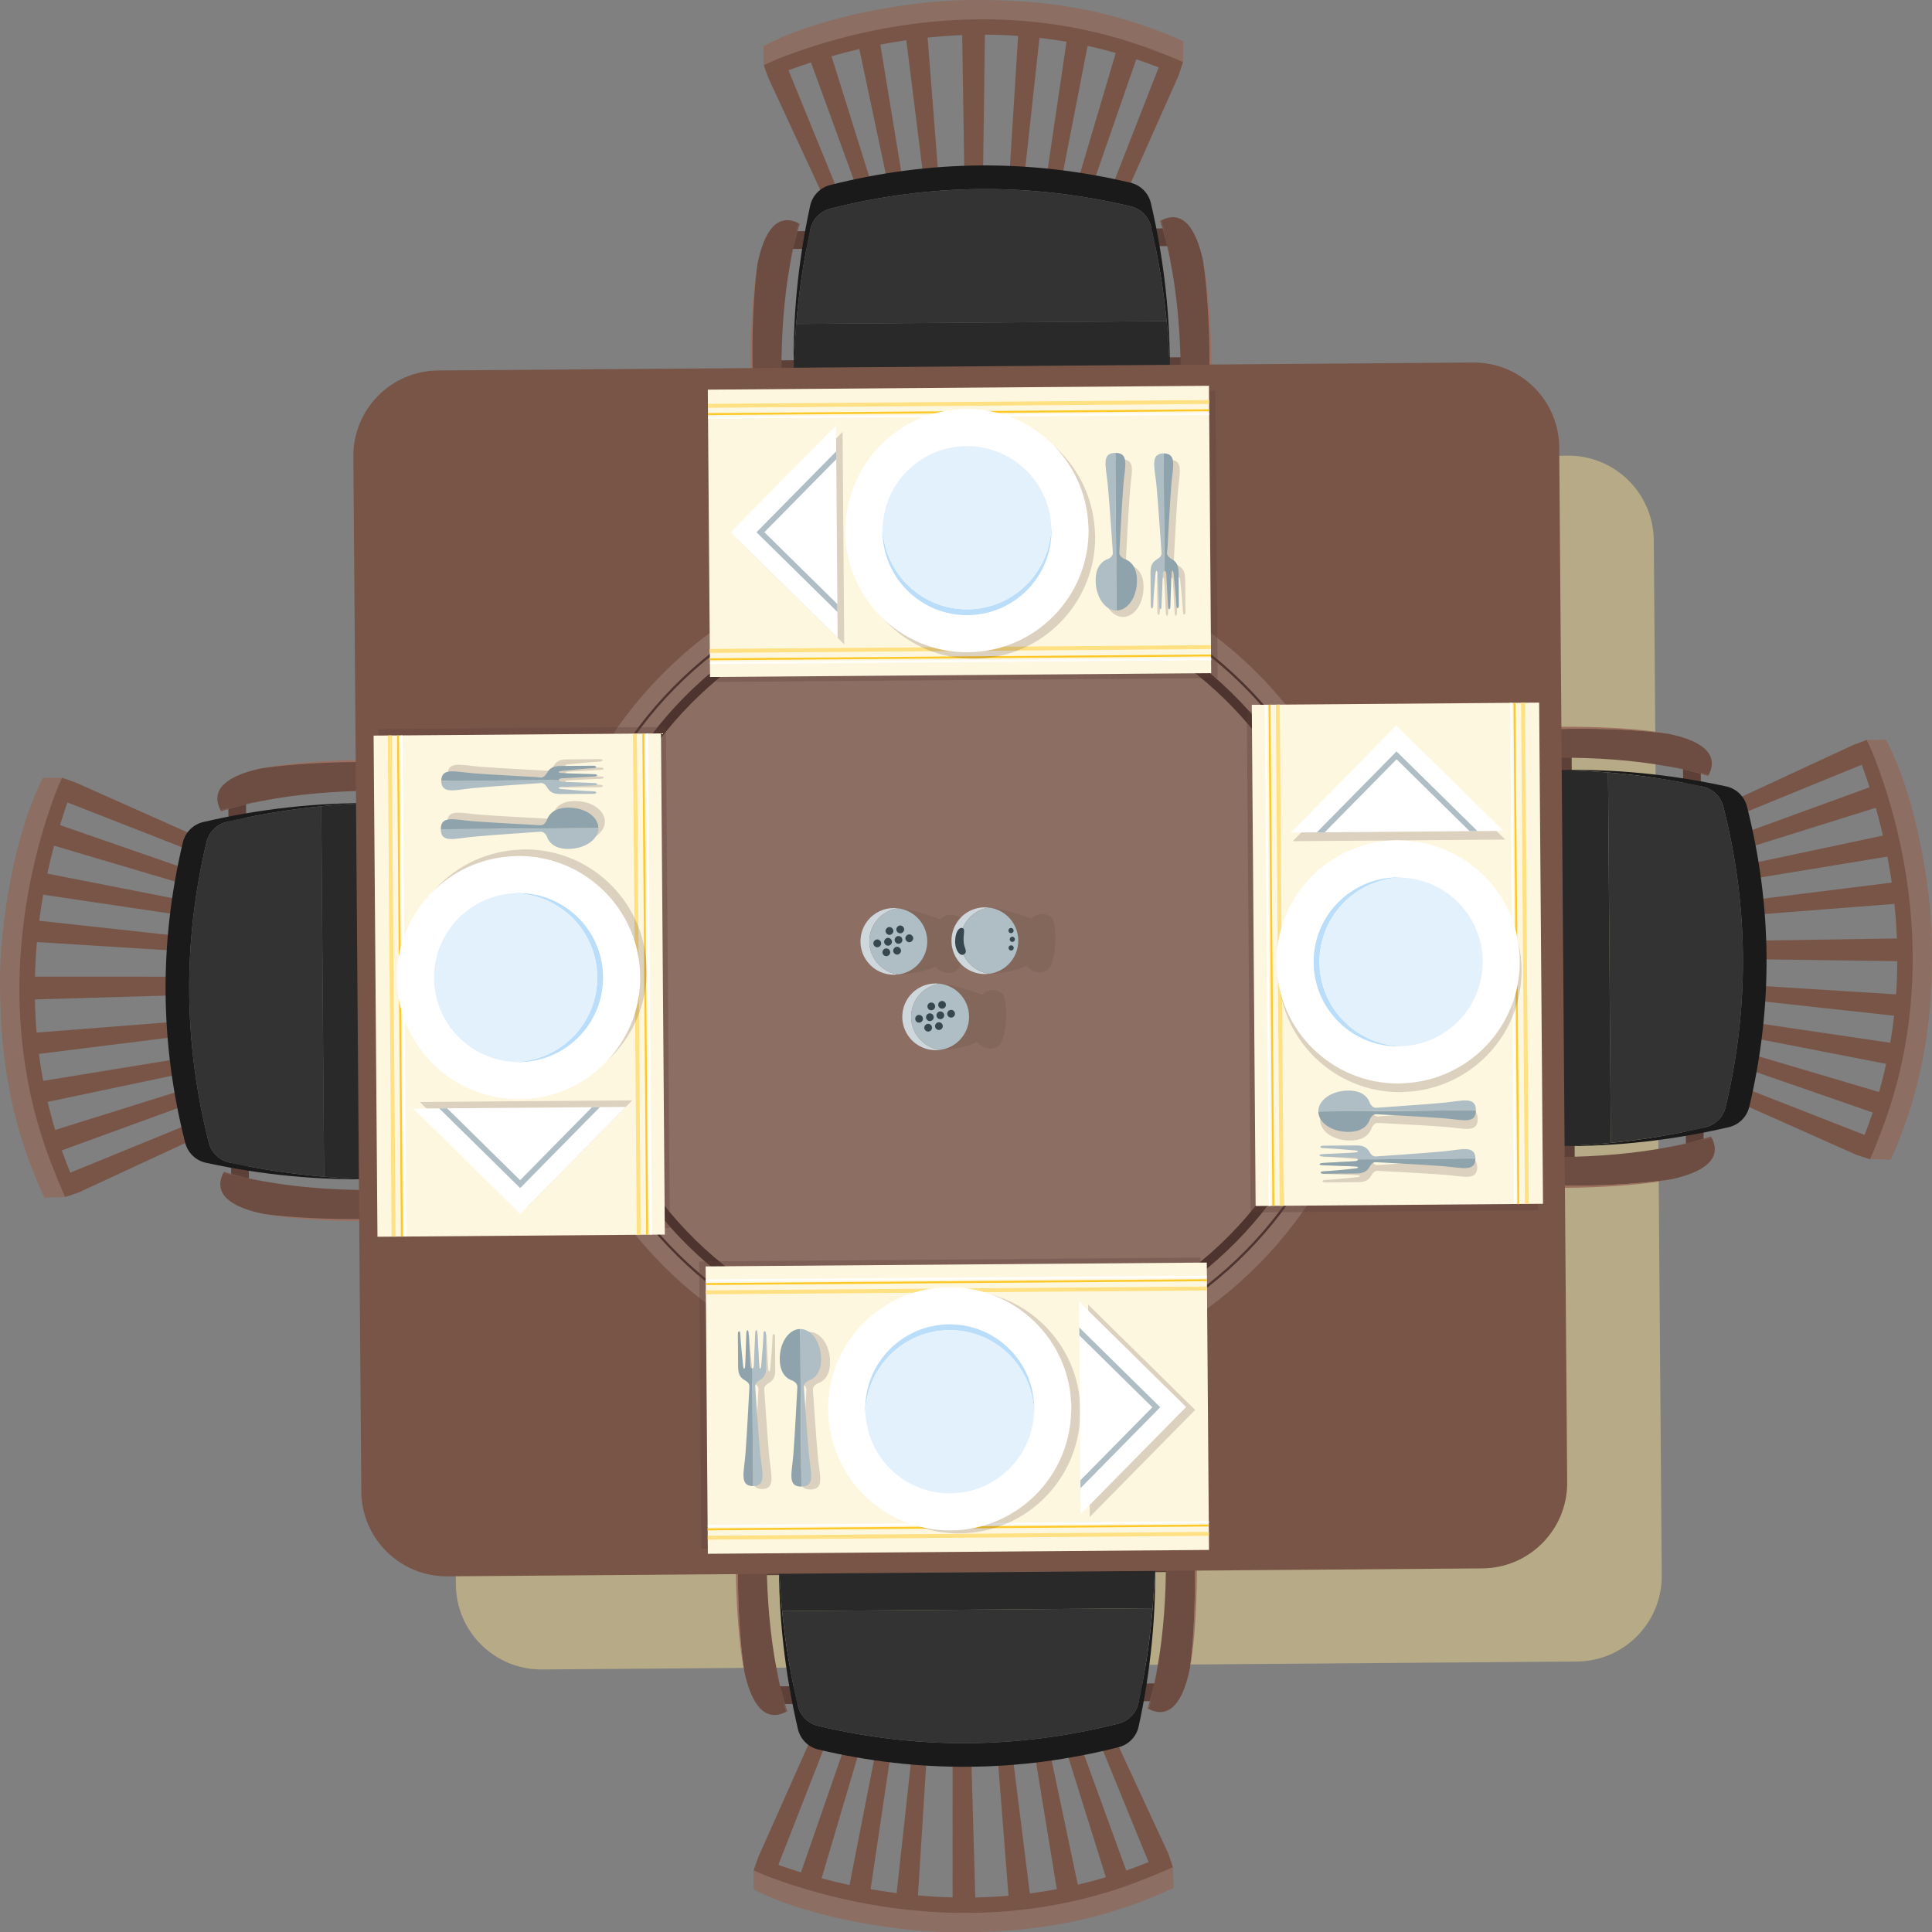 <?xml version="1.0" encoding="UTF-8" standalone="no"?>
<svg
   version="1.1"
   x="0px"
   y="0px"
   viewBox="0 0 431.246 431.327"
   xml:space="preserve"
   id="svg162"
   sodipodi:docname="table1.svg"
   width="431.246"
   height="431.327"
   inkscape:version="1.3.2 (091e20e, 2023-11-25, custom)"
   xmlns:inkscape="http://www.inkscape.org/namespaces/inkscape"
   xmlns:sodipodi="http://sodipodi.sourceforge.net/DTD/sodipodi-0.dtd"
   xmlns="http://www.w3.org/2000/svg"
   xmlns:svg="http://www.w3.org/2000/svg"><rect x="0" y="0" width="431.246" height="431.327" fill="#808080" stroke="none"/><defs
   id="defs162" /><sodipodi:namedview
   id="namedview162"
   pagecolor="#ffffff"
   bordercolor="#000000"
   borderopacity="0.25"
   inkscape:showpageshadow="2"
   inkscape:pageopacity="0.0"
   inkscape:pagecheckerboard="0"
   inkscape:deskcolor="#d1d1d1"
   inkscape:zoom="1.282"
   inkscape:cx="232.4493"
   inkscape:cy="246.87988"
   inkscape:window-width="1600"
   inkscape:window-height="837"
   inkscape:window-x="-8"
   inkscape:window-y="-8"
   inkscape:window-maximized="1"
   inkscape:current-layer="svg162" />

<g
   id="Objects"
   transform="rotate(-45.44,215.718,265.753)">
	<g
   id="g162">
		<path
   style="opacity:0.48;fill:#f0d78e"
   d="M 236.438,436.608 73.081,273.251 c -7.45,-7.45 -7.45,-19.528 0,-26.978 L 236.438,82.916 c 7.45,-7.45 19.528,-7.45 26.978,0 l 163.357,163.357 c 7.45,7.45 7.45,19.528 0,26.978 L 263.416,436.608 c -7.449,7.45 -19.528,7.45 -26.978,0 z"
   id="path1" />
		<g
   id="g161">
			<g
   id="g14">
				
					<rect
   x="367.667"
   y="75.487"
   transform="matrix(0.707,-0.707,0.707,0.707,24.017,296.274)"
   style="fill:#5d4037"
   width="3.953"
   height="87.318"
   id="rect1" />
				
					<rect
   x="347.306"
   y="93.111"
   transform="matrix(0.707,-0.707,0.707,0.707,3.656,287.841)"
   style="fill:#5d4037"
   width="3.953"
   height="92.791"
   id="rect2" />
				<g
   id="g8">
					<g
   id="g3">
						<path
   style="fill:#8c6e63"
   d="m 362.948,57.252 3.02,-3.02 c 13.838,4.377 30.649,16.614 39.467,25.433 8.819,8.819 19.772,21.016 27.07,40.598 -0.051,-0.051 -3.364,3.169 -3.364,3.169 0,0 -12.997,-23.649 -28.267,-38.919 C 385.605,69.245 367.031,58.629 362.948,57.252 Z"
   id="path2" />
						<path
   style="fill:#795548"
   d="m 368.453,59.566 c -2.247,-1.127 -5.505,-2.314 -5.505,-2.314 l -1.357,2.896 -11.045,29.452 3.14,1.191 12.344,-28.803 c 1.562,0.73 3.156,1.519 4.769,2.358 l -13.326,28.041 3.028,1.453 14.503,-27.208 c 1.817,1.031 3.65,2.131 5.493,3.301 l -17.19,26.007 2.795,1.862 18.395,-25.222 c 1.591,1.096 3.181,2.247 4.765,3.451 l -19.153,24.231 2.627,2.093 20.278,-23.354 c 1.961,1.615 3.902,3.317 5.812,5.108 l -21.661,22.005 2.953,2.953 22.335,-21.406 c 1.707,1.747 3.382,3.564 5.01,5.466 l -23.418,20.334 2.092,2.627 24.355,-19.251 c 1.241,1.584 2.451,3.216 3.623,4.902 l -25.467,18.609 1.862,2.795 26.249,-17.402 c 1.139,1.808 2.236,3.668 3.284,5.585 l -27.432,14.623 1.453,3.028 28.181,-13.392 c 0.771,1.579 1.515,3.186 2.217,4.835 l -28.803,12.344 1.191,3.14 29.452,-11.045 2.837,-1.429 c 0,0 -1.391,-3.544 -2.255,-5.434 C 413.865,87.424 388.667,69.01 368.453,59.566 Z"
   id="path3" />
					</g>
					<g
   id="g7">
						<path
   style="fill:#1a1a1a"
   d="m 354.301,86.594 c -1.976,-1.197 -4.482,-1.168 -6.435,0.067 -10.933,6.914 -20.775,14.919 -29.548,23.993 7.811,-7.552 16.411,-14.314 25.822,-20.266 1.953,-1.235 4.459,-1.264 6.435,-0.066 19.683,11.927 35.488,27.732 47.415,47.415 1.197,1.976 1.169,4.482 -0.066,6.435 -5.952,9.411 -12.714,18.011 -20.266,25.822 9.074,-8.773 17.078,-18.616 23.993,-29.548 1.235,-1.953 1.264,-4.459 0.066,-6.435 -11.928,-19.685 -27.733,-35.49 -47.416,-47.417 z"
   id="path4" />
						<g
   id="g6">
							<path
   style="fill:#333333"
   d="m 397.923,144.171 c 1.235,-1.953 1.264,-4.459 0.066,-6.435 -11.927,-19.683 -27.732,-35.488 -47.415,-47.415 -1.976,-1.197 -4.483,-1.169 -6.435,0.066 -6.089,3.851 -11.833,8.047 -17.249,12.571 l 58.463,58.463 c 4.523,-5.417 8.719,-11.161 12.57,-17.25 z"
   id="path5" />
							<path
   style="fill:#292929"
   d="m 326.889,102.958 c -2.954,2.468 -5.815,5.03 -8.572,7.695 -7.552,7.811 -14.314,16.411 -20.266,25.822 -1.235,1.953 -1.264,4.459 -0.066,6.435 11.927,19.683 27.732,35.488 47.415,47.415 1.976,1.197 4.483,1.169 6.435,-0.066 9.411,-5.952 18.011,-12.714 25.822,-20.266 2.665,-2.757 5.227,-5.618 7.695,-8.572 z"
   id="path6" />
						</g>
					</g>
				</g>
				<g
   id="g10">
					<path
   style="fill:#9e6f5e"
   d="m 302.557,115.394 c 6.349,-9.523 20.601,-22.647 27.762,-27.961 -0.423,0.278 -0.85,0.571 -1.281,0.877 -6.825,4.847 -21.999,18.664 -28.607,28.576 -2.203,3.194 -1.066,7.605 1.504,8.814 0.417,-0.626 0.877,-1.286 1.377,-1.976 -2.018,-1.637 -2.729,-5.469 -0.755,-8.33 z"
   id="path8" />
					<path
   style="fill:#795548"
   d="m 343.381,87.815 c -0.029,-0.099 -0.068,-0.179 -0.099,-0.274 -2.609,1.485 -5.225,3.188 -7.807,5.045 2.627,-1.788 5.277,-3.402 7.906,-4.771 z"
   id="path9" />
					<path
   style="fill:#6d4c41"
   d="m 330.319,87.433 c -7.161,5.314 -21.413,18.437 -27.762,27.961 -1.974,2.862 -1.263,6.694 0.755,8.33 6.303,-8.702 18.936,-22.13 32.163,-31.137 2.582,-1.857 5.199,-3.561 7.807,-5.045 -1.675,-5.141 -6.811,-4.162 -12.963,-0.109 z"
   id="path10" />
				</g>
				<g
   id="g13">
					<path
   style="fill:#9e6f5e"
   d="m 372.69,185.527 c 9.523,-6.349 22.647,-20.601 27.961,-27.762 -0.279,0.423 -0.571,0.85 -0.877,1.281 -4.847,6.825 -18.664,21.999 -28.576,28.607 -3.194,2.203 -7.605,1.066 -8.814,-1.504 0.626,-0.417 1.286,-0.877 1.976,-1.377 1.636,2.017 5.468,2.728 8.33,0.755 z"
   id="path11" />
					<path
   style="fill:#795548"
   d="m 400.268,144.703 c 0.099,0.029 0.179,0.068 0.274,0.099 -1.485,2.609 -3.188,5.225 -5.045,7.807 1.788,-2.627 3.403,-5.277 4.771,-7.906 z"
   id="path12" />
					<path
   style="fill:#6d4c41"
   d="m 400.651,157.764 c -5.314,7.161 -18.437,21.413 -27.961,27.762 -2.862,1.974 -6.694,1.263 -8.331,-0.755 8.702,-6.303 22.13,-18.936 31.137,-32.163 1.857,-2.582 3.561,-5.199 5.045,-7.807 5.142,1.676 4.163,6.812 0.11,12.963 z"
   id="path13" />
				</g>
			</g>
			<g
   id="g27">
				
					<rect
   x="364.535"
   y="301.406"
   transform="matrix(0.707,0.707,-0.707,0.707,351.337,-158.095)"
   style="fill:#5d4037"
   width="3.953"
   height="87.318"
   id="rect14" />
				
					<rect
   x="344.174"
   y="278.309"
   transform="matrix(0.707,0.707,-0.707,0.707,330.977,-149.661)"
   style="fill:#5d4037"
   width="3.953"
   height="92.791"
   id="rect15" />
				<g
   id="g21">
					<g
   id="g16">
						<path
   style="fill:#8c6e63"
   d="m 428.405,338.37 3.02,3.02 c -4.377,13.838 -16.614,30.649 -25.433,39.467 -8.819,8.819 -21.016,19.772 -40.598,27.07 0.051,-0.051 -3.169,-3.365 -3.169,-3.365 0,0 23.649,-12.997 38.918,-28.267 15.269,-15.268 25.885,-33.842 27.262,-37.925 z"
   id="path15" />
						<path
   style="fill:#795548"
   d="m 426.091,343.875 c 1.127,-2.247 2.314,-5.505 2.314,-5.505 l -2.896,-1.357 -29.452,-11.045 -1.191,3.14 28.803,12.344 c -0.73,1.562 -1.52,3.156 -2.358,4.769 l -28.041,-13.326 -1.453,3.028 27.208,14.503 c -1.031,1.817 -2.131,3.65 -3.301,5.493 l -26.008,-17.19 -1.862,2.795 25.222,18.395 c -1.096,1.591 -2.247,3.181 -3.451,4.765 l -24.231,-19.153 -2.093,2.627 23.354,20.278 c -1.615,1.961 -3.316,3.902 -5.108,5.812 l -22.005,-21.661 -2.953,2.953 21.406,22.335 c -1.747,1.707 -3.564,3.382 -5.466,5.01 l -20.334,-23.418 -2.627,2.092 19.251,24.355 c -1.584,1.241 -3.216,2.451 -4.902,3.623 l -18.609,-25.467 -2.795,1.862 17.402,26.25 c -1.808,1.139 -3.668,2.236 -5.585,3.283 l -14.623,-27.432 -3.028,1.453 13.392,28.181 c -1.579,0.771 -3.186,1.515 -4.835,2.217 l -12.344,-28.803 -3.14,1.191 11.045,29.452 1.429,2.837 c 0,0 3.544,-1.391 5.434,-2.255 30.573,-13.019 48.987,-38.217 58.431,-58.431 z"
   id="path16" />
					</g>
					<g
   id="g20">
						<path
   style="fill:#1a1a1a"
   d="m 399.063,329.723 c 1.198,-1.976 1.169,-4.483 -0.066,-6.435 -6.914,-10.933 -14.919,-20.775 -23.993,-29.548 7.552,7.811 14.314,16.411 20.266,25.822 1.235,1.953 1.264,4.459 0.066,6.435 -11.927,19.683 -27.732,35.488 -47.415,47.415 -1.976,1.197 -4.483,1.169 -6.435,-0.066 -9.411,-5.952 -18.011,-12.714 -25.822,-20.266 8.773,9.074 18.616,17.078 29.548,23.993 1.953,1.235 4.459,1.264 6.435,0.066 19.684,-11.928 35.489,-27.733 47.416,-47.416 z"
   id="path17" />
						<g
   id="g19">
							<path
   style="fill:#333333"
   d="m 341.486,373.345 c 1.953,1.235 4.459,1.264 6.435,0.066 19.683,-11.927 35.488,-27.732 47.415,-47.415 1.197,-1.976 1.169,-4.483 -0.066,-6.435 -3.851,-6.089 -8.047,-11.833 -12.571,-17.249 l -58.463,58.463 c 5.416,4.523 11.161,8.719 17.25,12.57 z"
   id="path18" />
							<path
   style="fill:#292929"
   d="m 382.699,302.311 c -2.468,-2.955 -5.03,-5.815 -7.695,-8.572 -7.811,-7.552 -16.411,-14.314 -25.822,-20.266 -1.953,-1.235 -4.459,-1.264 -6.435,-0.066 -19.683,11.927 -35.488,27.732 -47.415,47.415 -1.197,1.976 -1.169,4.483 0.066,6.435 5.952,9.411 12.714,18.011 20.266,25.822 2.757,2.665 5.618,5.227 8.572,7.695 z"
   id="path19" />
						</g>
					</g>
				</g>
				<g
   id="g23">
					<path
   style="fill:#9e6f5e"
   d="m 370.263,277.979 c 9.523,6.349 22.647,20.601 27.961,27.762 -0.279,-0.423 -0.571,-0.85 -0.877,-1.281 -4.847,-6.825 -18.664,-21.999 -28.576,-28.607 -3.194,-2.203 -7.605,-1.066 -8.814,1.504 0.626,0.417 1.286,0.877 1.976,1.377 1.637,-2.018 5.468,-2.729 8.33,-0.755 z"
   id="path21" />
					<path
   style="fill:#795548"
   d="m 397.841,318.803 c 0.099,-0.029 0.179,-0.068 0.274,-0.099 -1.485,-2.609 -3.188,-5.225 -5.045,-7.807 1.789,2.627 3.403,5.277 4.771,7.906 z"
   id="path22" />
					<path
   style="fill:#6d4c41"
   d="m 398.224,305.741 c -5.314,-7.161 -18.437,-21.413 -27.961,-27.762 -2.862,-1.974 -6.694,-1.263 -8.33,0.755 8.702,6.303 22.13,18.936 31.137,32.163 1.857,2.582 3.561,5.199 5.045,7.807 5.141,-1.675 4.162,-6.811 0.109,-12.963 z"
   id="path23" />
				</g>
				<g
   id="g26">
					<path
   style="fill:#9e6f5e"
   d="m 300.13,348.112 c 6.349,9.524 20.601,22.647 27.762,27.961 -0.423,-0.279 -0.85,-0.571 -1.281,-0.877 -6.825,-4.847 -21.999,-18.664 -28.607,-28.576 -2.203,-3.194 -1.066,-7.605 1.504,-8.814 0.417,0.626 0.877,1.286 1.377,1.976 -2.017,1.636 -2.729,5.468 -0.755,8.33 z"
   id="path24" />
					<path
   style="fill:#795548"
   d="m 340.954,375.69 c -0.029,0.099 -0.068,0.179 -0.099,0.274 -2.609,-1.485 -5.225,-3.188 -7.807,-5.045 2.627,1.788 5.277,3.403 7.906,4.771 z"
   id="path25" />
					<path
   style="fill:#6d4c41"
   d="m 327.892,376.073 c -7.161,-5.314 -21.413,-18.437 -27.762,-27.961 -1.974,-2.862 -1.263,-6.694 0.755,-8.33 6.303,8.702 18.936,22.13 32.163,31.137 2.582,1.857 5.199,3.561 7.807,5.045 -1.675,5.141 -6.811,4.162 -12.963,0.109 z"
   id="path26" />
				</g>
			</g>
			<g
   id="g40">
				
					<rect
   x="131.064"
   y="75.487"
   transform="matrix(-0.707,-0.707,0.707,-0.707,142.865,297.469)"
   style="fill:#5d4037"
   width="3.953"
   height="87.318"
   id="rect27" />
				
					<rect
   x="151.425"
   y="93.111"
   transform="matrix(-0.707,-0.707,0.707,-0.707,163.23,346.624)"
   style="fill:#5d4037"
   width="3.953"
   height="92.791"
   id="rect28" />
				<g
   id="g34">
					<g
   id="g29">
						<path
   style="fill:#8c6e63"
   d="m 139.735,57.252 -3.02,-3.02 c -13.838,4.377 -30.649,16.614 -39.467,25.433 -8.819,8.819 -19.772,21.016 -27.07,40.598 0.051,-0.051 3.364,3.169 3.364,3.169 0,0 12.997,-23.649 28.267,-38.919 15.27,-15.27 33.844,-25.884 37.926,-27.261 z"
   id="path28" />
						<path
   style="fill:#795548"
   d="m 134.23,59.566 c 2.247,-1.127 5.505,-2.314 5.505,-2.314 l 1.357,2.896 11.044,29.452 -3.14,1.191 -12.344,-28.803 c -1.562,0.73 -3.156,1.519 -4.769,2.358 l 13.326,28.041 -3.028,1.453 -14.504,-27.208 c -1.817,1.031 -3.65,2.131 -5.492,3.301 l 17.189,26.007 -2.795,1.862 -18.395,-25.222 c -1.591,1.096 -3.181,2.247 -4.765,3.451 l 19.154,24.231 -2.627,2.093 -20.278,-23.354 c -1.961,1.615 -3.902,3.317 -5.812,5.108 l 21.661,22.005 -2.953,2.953 -22.334,-21.403 c -1.707,1.747 -3.382,3.564 -5.01,5.466 l 23.418,20.334 -2.092,2.627 -24.355,-19.253 c -1.241,1.584 -2.451,3.216 -3.623,4.902 l 25.467,18.609 -1.862,2.795 -26.249,-17.402 c -1.139,1.808 -2.236,3.668 -3.284,5.585 l 27.432,14.623 -1.453,3.028 -28.181,-13.392 c -0.771,1.579 -1.515,3.186 -2.217,4.835 l 28.803,12.344 -1.191,3.14 -29.452,-11.045 -2.837,-1.429 c 0,0 1.391,-3.544 2.255,-5.434 C 88.818,87.424 114.016,69.01 134.23,59.566 Z"
   id="path29" />
					</g>
					<g
   id="g33">
						<path
   style="fill:#1a1a1a"
   d="m 148.383,86.594 c 1.976,-1.197 4.483,-1.168 6.435,0.067 10.933,6.914 20.775,14.919 29.548,23.993 -7.811,-7.552 -16.411,-14.314 -25.821,-20.266 -1.953,-1.235 -4.459,-1.264 -6.435,-0.066 -19.683,11.927 -35.488,27.732 -47.415,47.415 -1.197,1.976 -1.169,4.482 0.066,6.435 5.952,9.411 12.714,18.011 20.266,25.822 -9.074,-8.773 -17.078,-18.616 -23.993,-29.548 -1.235,-1.953 -1.264,-4.459 -0.066,-6.435 11.926,-19.685 27.732,-35.49 47.415,-47.417 z"
   id="path30" />
						<g
   id="g32">
							<path
   style="fill:#333333"
   d="m 104.761,144.171 c -1.235,-1.953 -1.264,-4.459 -0.066,-6.435 11.927,-19.683 27.732,-35.488 47.415,-47.415 1.976,-1.197 4.483,-1.169 6.435,0.066 6.089,3.851 11.833,8.047 17.249,12.571 l -58.463,58.463 c -4.523,-5.417 -8.719,-11.161 -12.57,-17.25 z"
   id="path31" />
							<path
   style="fill:#292929"
   d="m 175.794,102.958 c 2.955,2.468 5.815,5.03 8.572,7.695 7.552,7.811 14.314,16.411 20.266,25.822 1.235,1.953 1.264,4.459 0.066,6.435 -11.927,19.683 -27.732,35.488 -47.415,47.415 -1.976,1.197 -4.483,1.169 -6.435,-0.066 -9.411,-5.952 -18.011,-12.714 -25.822,-20.266 -2.666,-2.757 -5.227,-5.618 -7.695,-8.572 z"
   id="path32" />
						</g>
					</g>
				</g>
				<g
   id="g36">
					<path
   style="fill:#9e6f5e"
   d="m 200.127,115.394 c -6.349,-9.523 -20.601,-22.647 -27.762,-27.961 0.423,0.278 0.85,0.571 1.281,0.877 6.825,4.847 21.999,18.664 28.607,28.576 2.203,3.194 1.066,7.605 -1.504,8.814 -0.417,-0.626 -0.877,-1.286 -1.377,-1.976 2.017,-1.637 2.728,-5.469 0.755,-8.33 z"
   id="path34" />
					<path
   style="fill:#795548"
   d="m 159.303,87.815 c 0.029,-0.099 0.068,-0.179 0.098,-0.274 2.609,1.485 5.225,3.188 7.807,5.045 -2.626,-1.788 -5.276,-3.402 -7.905,-4.771 z"
   id="path35" />
					<path
   style="fill:#6d4c41"
   d="m 172.364,87.433 c 7.161,5.314 21.413,18.437 27.762,27.961 1.974,2.862 1.262,6.694 -0.755,8.33 -6.303,-8.702 -18.936,-22.13 -32.163,-31.137 -2.582,-1.857 -5.199,-3.561 -7.807,-5.045 1.676,-5.141 6.812,-4.162 12.963,-0.109 z"
   id="path36" />
				</g>
				<g
   id="g39">
					<path
   style="fill:#9e6f5e"
   d="m 129.993,185.527 c -9.523,-6.349 -22.647,-20.601 -27.961,-27.762 0.279,0.423 0.571,0.85 0.877,1.281 4.847,6.825 18.664,21.999 28.576,28.607 3.194,2.203 7.605,1.066 8.814,-1.504 -0.626,-0.417 -1.286,-0.877 -1.976,-1.377 -1.636,2.017 -5.468,2.728 -8.33,0.755 z"
   id="path37" />
					<path
   style="fill:#795548"
   d="m 102.415,144.703 c -0.099,0.029 -0.179,0.068 -0.274,0.099 1.485,2.609 3.188,5.225 5.045,7.807 -1.788,-2.627 -3.403,-5.277 -4.771,-7.906 z"
   id="path38" />
					<path
   style="fill:#6d4c41"
   d="m 102.033,157.764 c 5.314,7.161 18.437,21.413 27.961,27.762 2.862,1.974 6.694,1.263 8.33,-0.755 -8.702,-6.303 -22.13,-18.936 -31.137,-32.163 -1.857,-2.582 -3.561,-5.199 -5.045,-7.807 -5.141,1.676 -4.162,6.812 -0.109,12.963 z"
   id="path39" />
				</g>
			</g>
			<g
   id="g53">
				
					<rect
   x="134.196"
   y="301.406"
   transform="matrix(-0.707,0.707,-0.707,-0.707,476.459,492.774)"
   style="fill:#5d4037"
   width="3.953"
   height="87.318"
   id="rect40" />
				
					<rect
   x="154.557"
   y="278.309"
   transform="matrix(-0.707,0.707,-0.707,-0.707,496.818,443.625)"
   style="fill:#5d4037"
   width="3.953"
   height="92.791"
   id="rect41" />
				<g
   id="g47">
					<g
   id="g42">
						<path
   style="fill:#8c6e63"
   d="m 74.279,338.37 -3.02,3.02 c 4.377,13.838 16.614,30.649 25.433,39.467 8.819,8.819 21.016,19.772 40.598,27.07 -0.051,-0.051 3.169,-3.365 3.169,-3.365 0,0 -23.649,-12.997 -38.918,-28.267 C 86.271,361.027 75.656,342.453 74.279,338.37 Z"
   id="path41" />
						<path
   style="fill:#795548"
   d="m 76.593,343.875 c -1.127,-2.247 -2.314,-5.505 -2.314,-5.505 l 2.896,-1.357 29.452,-11.045 1.191,3.14 -28.802,12.344 c 0.73,1.562 1.519,3.156 2.358,4.769 l 28.041,-13.326 1.453,3.028 -27.208,14.503 c 1.031,1.817 2.131,3.65 3.301,5.493 l 26.008,-17.19 1.862,2.795 -25.223,18.396 c 1.096,1.591 2.247,3.181 3.451,4.765 l 24.231,-19.153 2.093,2.627 -23.354,20.278 c 1.615,1.961 3.317,3.902 5.108,5.812 l 22.005,-21.661 2.953,2.953 -21.406,22.335 c 1.747,1.707 3.564,3.382 5.466,5.01 l 20.334,-23.418 2.627,2.092 -19.251,24.355 c 1.584,1.241 3.216,2.451 4.902,3.623 l 18.609,-25.467 2.795,1.862 -17.402,26.25 c 1.808,1.139 3.668,2.236 5.585,3.283 l 14.623,-27.432 3.028,1.453 -13.392,28.181 c 1.579,0.771 3.186,1.515 4.835,2.217 l 12.344,-28.803 3.14,1.191 -11.045,29.452 -1.429,2.837 c 0,0 -3.544,-1.391 -5.434,-2.255 -30.573,-13.02 -48.987,-38.218 -58.431,-58.432 z"
   id="path42" />
					</g>
					<g
   id="g46">
						<path
   style="fill:#1a1a1a"
   d="m 103.62,329.723 c -1.197,-1.976 -1.169,-4.483 0.067,-6.435 6.914,-10.933 14.919,-20.775 23.993,-29.548 -7.552,7.811 -14.314,16.411 -20.266,25.822 -1.235,1.953 -1.264,4.459 -0.066,6.435 11.927,19.683 27.732,35.488 47.415,47.415 1.976,1.197 4.483,1.169 6.435,-0.066 9.411,-5.952 18.011,-12.714 25.822,-20.266 -8.773,9.074 -18.616,17.078 -29.548,23.993 -1.953,1.235 -4.459,1.264 -6.435,0.066 -19.685,-11.928 -35.49,-27.733 -47.417,-47.416 z"
   id="path43" />
						<g
   id="g45">
							<path
   style="fill:#333333"
   d="m 161.198,373.345 c -1.953,1.235 -4.459,1.264 -6.435,0.066 -19.683,-11.927 -35.488,-27.732 -47.415,-47.415 -1.197,-1.976 -1.169,-4.483 0.066,-6.435 3.851,-6.089 8.047,-11.833 12.571,-17.249 l 58.463,58.463 c -5.417,4.523 -11.161,8.719 -17.25,12.57 z"
   id="path44" />
							<path
   style="fill:#292929"
   d="m 119.984,302.311 c 2.468,-2.955 5.03,-5.815 7.695,-8.572 7.811,-7.552 16.411,-14.314 25.822,-20.266 1.953,-1.235 4.459,-1.264 6.435,-0.066 19.683,11.927 35.488,27.732 47.415,47.415 1.197,1.976 1.169,4.483 -0.066,6.435 -5.952,9.411 -12.714,18.011 -20.266,25.822 -2.757,2.665 -5.618,5.227 -8.572,7.695 z"
   id="path45" />
						</g>
					</g>
				</g>
				<g
   id="g49">
					<path
   style="fill:#9e6f5e"
   d="m 132.42,277.979 c -9.523,6.349 -22.647,20.601 -27.961,27.762 0.278,-0.423 0.571,-0.85 0.877,-1.281 4.847,-6.825 18.664,-21.999 28.576,-28.607 3.194,-2.203 7.605,-1.066 8.814,1.504 -0.626,0.417 -1.286,0.877 -1.976,1.377 -1.636,-2.018 -5.468,-2.729 -8.33,-0.755 z"
   id="path47" />
					<path
   style="fill:#795548"
   d="m 104.842,318.803 c -0.099,-0.029 -0.179,-0.068 -0.274,-0.099 1.485,-2.609 3.188,-5.225 5.045,-7.807 -1.788,2.627 -3.403,5.277 -4.771,7.906 z"
   id="path48" />
					<path
   style="fill:#6d4c41"
   d="m 104.459,305.741 c 5.314,-7.161 18.437,-21.413 27.961,-27.762 2.862,-1.974 6.694,-1.263 8.331,0.755 -8.702,6.303 -22.13,18.936 -31.137,32.163 -1.857,2.582 -3.561,5.199 -5.045,7.807 -5.142,-1.675 -4.162,-6.811 -0.11,-12.963 z"
   id="path49" />
				</g>
				<g
   id="g52">
					<path
   style="fill:#9e6f5e"
   d="m 202.553,348.112 c -6.349,9.524 -20.601,22.647 -27.762,27.961 0.423,-0.279 0.85,-0.571 1.281,-0.877 6.825,-4.847 21.999,-18.664 28.607,-28.576 2.203,-3.194 1.066,-7.605 -1.504,-8.814 -0.417,0.626 -0.877,1.286 -1.377,1.976 2.018,1.636 2.729,5.468 0.755,8.33 z"
   id="path50" />
					<path
   style="fill:#795548"
   d="m 161.73,375.69 c 0.028,0.099 0.068,0.179 0.098,0.274 2.609,-1.485 5.225,-3.188 7.807,-5.045 -2.627,1.788 -5.277,3.403 -7.905,4.771 z"
   id="path51" />
					<path
   style="fill:#6d4c41"
   d="m 174.791,376.073 c 7.161,-5.314 21.413,-18.437 27.762,-27.961 1.974,-2.862 1.262,-6.694 -0.755,-8.33 -6.303,8.702 -18.936,22.13 -32.163,31.137 -2.582,1.857 -5.199,3.561 -7.807,5.045 1.676,5.141 6.812,4.162 12.963,0.109 z"
   id="path52" />
				</g>
			</g>
			<g
   id="g160">
				<path
   style="fill:#795548"
   d="M 236.438,406.982 73.081,243.625 c -7.45,-7.45 -7.45,-19.528 0,-26.978 L 236.438,53.29 c 7.45,-7.45 19.528,-7.45 26.978,0 l 163.357,163.357 c 7.45,7.45 7.45,19.528 0,26.978 L 263.416,406.982 c -7.449,7.45 -19.528,7.45 -26.978,0 z"
   id="path53" />
				<g
   id="g55">
					<circle
   style="fill:#8c6e63"
   cx="249.927"
   cy="230.136"
   r="93.643"
   id="circle53" />
					<g
   id="g54">
						<circle
   style="fill:none;stroke:#4e342e;stroke-width:0.522;stroke-miterlimit:10"
   cx="249.927"
   cy="230.136"
   r="89.646"
   id="circle54" />
						
							<circle
   transform="matrix(0.707,-0.707,0.707,0.707,-89.529,244.131)"
   style="fill:none;stroke:#4e342e;stroke-width:2.088;stroke-miterlimit:10"
   cx="249.927"
   cy="230.136"
   id="ellipse54"
   r="85.508" />
					</g>
				</g>
				<g
   id="g73">
					
						<rect
   x="287.665"
   y="107.257"
   transform="matrix(0.707,-0.707,0.707,0.707,-21.748,273.892)"
   style="opacity:0.31;fill:#5d4037"
   width="64.155"
   height="111.884"
   id="rect55" />
					
						<rect
   x="287.443"
   y="105.451"
   transform="matrix(0.707,-0.707,0.707,0.707,-20.537,273.206)"
   style="fill:#fef7e0"
   width="64.155"
   height="111.884"
   id="rect56" />
					<g
   id="g59">
						
							<rect
   x="300.51"
   y="124.023"
   transform="matrix(0.707,-0.707,0.707,0.707,-39.115,265.486)"
   style="fill:#ffe082"
   width="0.877"
   height="111.884"
   id="rect57" />
						
							<rect
   x="299.415"
   y="125.336"
   transform="matrix(0.707,-0.707,0.707,0.707,-40.422,264.969)"
   style="fill:#fec928"
   width="0.439"
   height="111.884"
   id="rect58" />
						
							<rect
   x="298.846"
   y="125.906"
   transform="matrix(0.707,-0.707,0.707,0.707,-40.981,264.778)"
   style="fill:#ffffff"
   width="0.439"
   height="111.884"
   id="rect59" />
					</g>
					<g
   id="g62">
						
							<rect
   x="339.218"
   y="85.314"
   transform="matrix(0.707,-0.707,0.707,0.707,-0.389,281.574)"
   style="fill:#ffe082"
   width="0.877"
   height="111.884"
   id="rect60" />
						
							<rect
   x="338.124"
   y="86.628"
   transform="matrix(0.707,-0.707,0.707,0.707,-1.714,281.002)"
   style="fill:#fec928"
   width="0.439"
   height="111.884"
   id="rect61" />
						
							<rect
   x="337.554"
   y="87.198"
   transform="matrix(0.707,-0.707,0.707,0.707,-2.284,280.767)"
   style="fill:#ffffff"
   width="0.439"
   height="111.884"
   id="rect62" />
					</g>
					<path
   style="opacity:0.18;fill:#3e2723"
   d="m 340.588,183.048 c 9.941,-10.644 9.75,-27.319 -0.629,-37.697 -10.378,-10.378 -27.053,-10.569 -37.697,-0.628 -0.229,0.214 -0.472,0.405 -0.695,0.628 -10.602,10.602 -10.602,27.791 0,38.392 10.602,10.602 27.791,10.602 38.392,0 0.224,-0.223 0.415,-0.466 0.629,-0.695 z m -27.694,-51.723 4.088,-4.088 h -33.529 v 33.529 l 4.088,-4.088 1.241,-1.241 22.872,-22.872 z m 27.979,62.571 c -0.325,-1.178 0.122,-1.57 0.446,-1.843 0.363,-0.306 8.046,-7.151 11.234,-9.818 3.186,-2.665 6.054,-4.027 3.814,-6.271 v 0 c -0.001,-0.001 -0.001,-0.001 -0.002,-0.001 0,-0.001 -0.001,-0.001 -0.001,-0.002 v 0 c -2.244,-2.24 -3.606,0.628 -6.271,3.814 -2.666,3.188 -9.512,10.871 -9.818,11.234 -0.272,0.323 -0.664,0.771 -1.839,0.447 -1.585,-0.809 -3.478,-0.61 -5.469,1.381 -2.617,2.617 -3.278,6.198 -1.478,7.999 1.801,1.801 5.382,1.139 7.998,-1.478 1.989,-1.988 2.191,-3.878 1.386,-5.462 z m 22.986,-10.177 v 0 c -10e-4,-0.002 -0.002,-0.003 -0.003,-0.004 -10e-4,-0.001 -0.002,-0.003 -0.003,-0.004 l -0.001,10e-4 c -2.204,-2.117 -3.567,0.717 -6.205,3.871 -2.666,3.188 -9.512,10.871 -9.818,11.234 -0.272,0.323 -0.664,0.771 -1.839,0.447 -1.428,-0.417 -2.335,0.217 -3.271,1.154 l -5.075,5.075 c -0.619,0.619 -0.242,1.027 0.438,0.347 0.68,-0.68 4.969,-4.275 5.453,-4.637 0.483,-0.362 0.816,-0.362 0.272,0.332 -0.544,0.695 -4.612,5.005 -5.065,5.549 -0.453,0.544 -0.181,0.786 0.332,0.363 0.514,-0.423 5.262,-4.809 5.549,-5.035 0.28,-0.221 0.552,-0.258 0.674,-0.137 0.122,0.121 0.085,0.393 -0.137,0.674 -0.227,0.287 -4.612,5.035 -5.035,5.549 -0.423,0.514 -0.181,0.786 0.362,0.332 0.544,-0.453 4.854,-4.521 5.549,-5.065 0.695,-0.544 0.695,-0.212 0.332,0.272 -0.363,0.483 -3.957,4.773 -4.637,5.453 -0.68,0.68 -0.272,1.057 0.347,0.438 l 5.075,-5.075 c 0.936,-0.937 1.571,-1.843 1.154,-3.271 -0.324,-1.175 0.124,-1.566 0.447,-1.839 0.363,-0.306 8.046,-7.151 11.234,-9.818 3.155,-2.639 5.988,-4.001 3.871,-6.206 z"
   id="path62" />
					<g
   id="g72">
						<g
   id="g64">
							<polygon
   style="fill:#ffffff"
   points="283.453,125.173 316.982,125.173 283.453,158.703 "
   id="polygon62" />
							<g
   id="g63">
								<polygon
   style="fill:#afbdc4"
   points="288.782,130.502 288.782,153.374 287.541,154.615 287.541,129.261 312.894,129.261 311.654,130.502 "
   id="polygon63" />
							</g>
						</g>
						<g
   id="g68">
							<g
   id="g65">
								<path
   style="fill:#8fa3ad"
   d="m 356.364,173.898 -24.875,24.875 c 1.801,1.801 5.382,1.139 7.998,-1.478 1.988,-1.988 2.19,-3.878 1.385,-5.462 -0.325,-1.178 0.122,-1.571 0.446,-1.843 0.363,-0.306 8.046,-7.151 11.234,-9.818 3.186,-2.665 6.054,-4.027 3.814,-6.271 v 0 c 0,-0.001 -10e-4,-0.001 -0.002,-0.001 0.001,-0.001 0.001,-0.002 0,-0.002 z"
   id="path64" />
								<path
   style="fill:#afbdc4"
   d="m 350.093,177.712 c -2.666,3.188 -9.512,10.871 -9.818,11.234 -0.272,0.323 -0.664,0.771 -1.839,0.447 -1.585,-0.809 -3.478,-0.61 -5.469,1.381 -2.617,2.617 -3.278,6.198 -1.478,7.998 l 24.875,-24.875 c -2.244,-2.239 -3.606,0.628 -6.271,3.815 z"
   id="path65" />
							</g>
							<g
   id="g67">
								<path
   style="fill:#afbdc4"
   d="m 363.853,181.648 v 0 c -2.205,-2.117 -3.568,0.717 -6.206,3.872 -2.666,3.188 -9.512,10.871 -9.818,11.234 -0.272,0.324 -0.664,0.771 -1.839,0.447 -1.428,-0.417 -2.335,0.217 -3.271,1.154 l -5.075,5.075 c -0.619,0.619 -0.242,1.027 0.438,0.347 0.68,-0.68 4.969,-4.274 5.453,-4.637 0.483,-0.363 0.816,-0.363 0.272,0.332 -0.544,0.695 -4.612,5.005 -5.065,5.549 -0.453,0.544 -0.181,0.786 0.332,0.363 0.514,-0.423 5.262,-4.809 5.549,-5.035 0.28,-0.221 0.552,-0.258 0.674,-0.137 l 18.56,-18.56 c -0.002,-10e-4 -0.003,-0.002 -0.004,-0.004 z"
   id="path66" />
								<path
   style="fill:#8fa3ad"
   d="m 345.296,200.212 c 0.122,0.122 0.085,0.393 -0.137,0.674 -0.227,0.287 -4.612,5.035 -5.035,5.549 -0.423,0.514 -0.181,0.785 0.362,0.332 0.544,-0.453 4.854,-4.521 5.549,-5.065 0.695,-0.544 0.695,-0.212 0.332,0.272 -0.362,0.483 -3.957,4.773 -4.637,5.453 -0.68,0.68 -0.272,1.057 0.347,0.438 l 5.075,-5.075 c 0.936,-0.936 1.571,-1.843 1.154,-3.271 -0.324,-1.175 0.124,-1.566 0.447,-1.839 0.363,-0.306 8.046,-7.151 11.234,-9.818 3.155,-2.638 5.988,-4.001 3.871,-6.205 l 10e-4,-0.001 c -10e-4,-0.001 -0.003,-0.002 -0.004,-0.003 z"
   id="path67" />
							</g>
						</g>
						<g
   id="g71">
							<path
   style="fill:#ffffff"
   d="m 301.567,181.68 c 10.602,10.602 27.791,10.602 38.392,0 0.223,-0.223 0.414,-0.466 0.629,-0.695 9.941,-10.644 9.75,-27.319 -0.629,-37.697 -10.378,-10.378 -27.053,-10.569 -37.697,-0.628 -0.229,0.214 -0.472,0.405 -0.695,0.628 -10.601,10.602 -10.601,27.79 0,38.392 z"
   id="path68" />
							<g
   id="g70">
								<path
   style="fill:#baddf9"
   d="m 308.345,174.903 c -7.211,-7.211 -7.344,-18.798 -0.437,-26.194 -0.159,0.149 -0.328,0.281 -0.483,0.437 -7.367,7.367 -7.367,19.311 0,26.677 7.367,7.367 19.31,7.367 26.677,0 0.155,-0.155 0.288,-0.324 0.437,-0.483 -7.396,6.907 -18.983,6.774 -26.194,-0.437 z"
   id="path69" />
								<path
   style="fill:#e3f1fc"
   d="m 334.102,149.145 c -7.211,-7.212 -18.798,-7.344 -26.194,-0.437 -6.907,7.396 -6.775,18.983 0.437,26.194 7.212,7.212 18.798,7.344 26.194,0.437 6.907,-7.396 6.775,-18.982 -0.437,-26.194 z"
   id="path70" />
							</g>
						</g>
					</g>
				</g>
				<g
   id="g91">
					
						<rect
   x="148.088"
   y="106.243"
   transform="matrix(-0.707,-0.707,0.707,-0.707,192.879,404.262)"
   style="opacity:0.31;fill:#5d4037"
   width="64.155"
   height="111.884"
   id="rect73" />
					
						<rect
   x="146.282"
   y="106.465"
   transform="matrix(-0.707,-0.707,0.707,-0.707,189.64,403.365)"
   style="fill:#fef7e0"
   width="64.155"
   height="111.884"
   id="rect74" />
					<g
   id="g77">
						
							<rect
   x="196.493"
   y="125.037"
   transform="matrix(-0.707,-0.707,0.707,-0.707,208.19,448.202)"
   style="fill:#ffe082"
   width="0.877"
   height="111.884"
   id="rect75" />
						
							<rect
   x="198.026"
   y="126.35"
   transform="matrix(-0.707,-0.707,0.707,-0.707,209.532,451.373)"
   style="fill:#fec928"
   width="0.439"
   height="111.884"
   id="rect76" />
						
							<rect
   x="198.595"
   y="126.92"
   transform="matrix(-0.707,-0.707,0.707,-0.707,210.138,452.746)"
   style="fill:#ffffff"
   width="0.439"
   height="111.884"
   id="rect77" />
					</g>
					<g
   id="g80">
						
							<rect
   x="157.784"
   y="86.328"
   transform="matrix(-0.707,-0.707,0.707,-0.707,169.52,354.75)"
   style="fill:#ffe082"
   width="0.877"
   height="111.884"
   id="rect78" />
						
							<rect
   x="159.317"
   y="87.642"
   transform="matrix(-0.707,-0.707,0.707,-0.707,170.81,357.923)"
   style="fill:#fec928"
   width="0.439"
   height="111.884"
   id="rect79" />
						
							<rect
   x="159.887"
   y="88.212"
   transform="matrix(-0.707,-0.707,0.707,-0.707,171.386,359.298)"
   style="fill:#ffffff"
   width="0.439"
   height="111.884"
   id="rect80" />
					</g>
					<path
   style="opacity:0.18;fill:#3e2723"
   d="m 200.015,141.339 c -10.644,-9.941 -27.319,-9.75 -37.697,0.629 -10.378,10.378 -10.569,27.053 -0.628,37.697 0.214,0.229 0.405,0.472 0.628,0.695 10.602,10.602 27.791,10.602 38.392,0 10.602,-10.602 10.602,-27.791 0,-38.392 -0.224,-0.224 -0.466,-0.415 -0.695,-0.629 z m -51.724,27.694 -4.088,-4.088 v 33.529 h 33.529 l -4.088,-4.088 -1.241,-1.241 -22.872,-22.872 z m 62.571,-27.979 c -1.178,0.325 -1.571,-0.122 -1.843,-0.446 -0.306,-0.363 -7.151,-8.046 -9.818,-11.234 -2.665,-3.186 -4.027,-6.054 -6.271,-3.814 v 0 c -0.001,0 -0.001,0.001 -0.001,0.002 -0.001,0.001 -0.001,0.001 -0.002,0.001 v 0 c -2.24,2.244 0.628,3.606 3.814,6.271 3.188,2.666 10.871,9.512 11.234,9.818 0.323,0.272 0.771,0.664 0.447,1.839 -0.809,1.585 -0.61,3.478 1.381,5.469 2.617,2.617 6.198,3.278 7.999,1.478 1.801,-1.801 1.139,-5.382 -1.478,-7.998 -1.988,-1.989 -3.878,-2.191 -5.462,-1.386 z m -10.176,-22.986 v 0 c -0.002,0.001 -0.003,0.002 -0.004,0.003 -10e-4,0.001 -0.003,0.002 -0.004,0.003 l 0.001,0.001 c -2.117,2.204 0.717,3.567 3.871,6.205 3.188,2.666 10.871,9.512 11.234,9.818 0.324,0.272 0.771,0.664 0.447,1.839 -0.417,1.429 0.217,2.335 1.154,3.271 l 5.075,5.075 c 0.619,0.619 1.027,0.242 0.347,-0.438 -0.68,-0.68 -4.275,-4.969 -4.637,-5.453 -0.362,-0.483 -0.362,-0.816 0.332,-0.272 0.695,0.544 5.005,4.612 5.549,5.065 0.544,0.453 0.785,0.181 0.362,-0.332 -0.423,-0.514 -4.808,-5.262 -5.035,-5.549 -0.221,-0.281 -0.258,-0.552 -0.137,-0.674 0.122,-0.122 0.393,-0.084 0.674,0.137 0.287,0.227 5.035,4.612 5.549,5.035 0.514,0.423 0.785,0.181 0.332,-0.362 -0.453,-0.544 -4.521,-4.854 -5.065,-5.549 -0.544,-0.695 -0.212,-0.695 0.272,-0.332 0.483,0.362 4.773,3.957 5.453,4.637 0.68,0.68 1.057,0.272 0.438,-0.347 l -5.075,-5.075 c -0.936,-0.937 -1.843,-1.571 -3.271,-1.154 -1.175,0.324 -1.566,-0.124 -1.839,-0.447 -0.306,-0.363 -7.151,-8.046 -9.817,-11.234 -2.639,-3.155 -4.002,-5.988 -6.206,-3.871 z"
   id="path80" />
					<g
   id="g90">
						<g
   id="g82">
							<polygon
   style="fill:#ffffff"
   points="142.14,198.474 142.14,164.945 175.669,198.474 "
   id="polygon80" />
							<g
   id="g81">
								<polygon
   style="fill:#afbdc4"
   points="147.469,193.145 170.34,193.145 171.581,194.386 146.228,194.386 146.228,169.033 147.469,170.273 "
   id="polygon81" />
							</g>
						</g>
						<g
   id="g86">
							<g
   id="g83">
								<path
   style="fill:#8fa3ad"
   d="m 190.864,125.563 24.875,24.875 c 1.8,-1.801 1.139,-5.382 -1.478,-7.998 -1.988,-1.988 -3.878,-2.19 -5.462,-1.385 -1.178,0.325 -1.571,-0.122 -1.843,-0.446 -0.306,-0.363 -7.151,-8.046 -9.818,-11.234 -2.665,-3.186 -4.027,-6.054 -6.271,-3.814 v 0 c -10e-4,0 -10e-4,10e-4 -10e-4,0.002 -0.001,-0.001 -0.001,-0.001 -0.002,0 z"
   id="path82" />
								<path
   style="fill:#afbdc4"
   d="m 194.678,131.834 c 3.188,2.666 10.871,9.512 11.234,9.818 0.323,0.272 0.771,0.664 0.447,1.839 -0.809,1.585 -0.61,3.478 1.381,5.469 2.617,2.617 6.198,3.278 7.999,1.478 l -24.875,-24.875 c -2.24,2.244 0.628,3.606 3.814,6.271 z"
   id="path83" />
							</g>
							<g
   id="g85">
								<path
   style="fill:#afbdc4"
   d="m 198.615,118.074 v 0 c -2.117,2.205 0.717,3.568 3.872,6.206 3.188,2.666 10.871,9.512 11.234,9.818 0.324,0.272 0.771,0.664 0.447,1.839 -0.417,1.429 0.217,2.335 1.154,3.271 l 5.075,5.075 c 0.619,0.619 1.027,0.242 0.347,-0.438 -0.68,-0.68 -4.275,-4.969 -4.637,-5.453 -0.363,-0.483 -0.363,-0.816 0.332,-0.272 0.695,0.544 5.005,4.612 5.549,5.065 0.544,0.453 0.786,0.181 0.363,-0.332 -0.423,-0.514 -4.809,-5.262 -5.035,-5.549 -0.221,-0.281 -0.258,-0.552 -0.137,-0.674 l -18.56,-18.56 c -0.002,0.002 -0.003,0.003 -0.004,0.004 z"
   id="path84" />
								<path
   style="fill:#8fa3ad"
   d="m 217.179,136.631 c 0.121,-0.122 0.393,-0.085 0.674,0.137 0.287,0.227 5.035,4.612 5.549,5.035 0.514,0.423 0.785,0.181 0.332,-0.362 -0.453,-0.544 -4.521,-4.854 -5.065,-5.549 -0.544,-0.695 -0.212,-0.695 0.272,-0.332 0.483,0.362 4.773,3.957 5.453,4.637 0.68,0.68 1.057,0.272 0.438,-0.347 l -5.075,-5.075 c -0.937,-0.937 -1.843,-1.571 -3.271,-1.154 -1.175,0.324 -1.567,-0.124 -1.839,-0.447 -0.306,-0.363 -7.151,-8.046 -9.818,-11.234 -2.638,-3.155 -4.001,-5.988 -6.205,-3.871 l -0.001,-0.001 c -10e-4,0.001 -0.002,0.002 -0.003,0.004 z"
   id="path85" />
							</g>
						</g>
						<g
   id="g89">
							<path
   style="fill:#ffffff"
   d="m 198.647,180.36 c 10.602,-10.602 10.602,-27.791 0,-38.392 -0.223,-0.223 -0.466,-0.414 -0.695,-0.629 -10.644,-9.941 -27.319,-9.75 -37.697,0.629 -10.378,10.378 -10.569,27.053 -0.629,37.697 0.214,0.229 0.405,0.472 0.629,0.695 10.601,10.601 27.79,10.601 38.392,0 z"
   id="path86" />
							<g
   id="g88">
								<path
   style="fill:#baddf9"
   d="m 191.869,173.582 c -7.211,7.212 -18.798,7.344 -26.194,0.437 0.149,0.159 0.282,0.328 0.437,0.483 7.367,7.367 19.311,7.367 26.677,0 7.367,-7.367 7.367,-19.31 0,-26.677 -0.155,-0.155 -0.324,-0.288 -0.483,-0.437 6.907,7.396 6.775,18.983 -0.437,26.194 z"
   id="path87" />
								<path
   style="fill:#e3f1fc"
   d="m 166.112,147.825 c -7.211,7.211 -7.344,18.798 -0.437,26.194 7.396,6.907 18.983,6.775 26.194,-0.437 7.212,-7.212 7.344,-18.798 0.437,-26.194 -7.396,-6.907 -18.983,-6.775 -26.194,0.437 z"
   id="path88" />
							</g>
						</g>
					</g>
				</g>
				<g
   id="g109">
					
						<rect
   x="147.336"
   y="240.622"
   transform="matrix(-0.707,0.707,-0.707,-0.707,515.979,379.402)"
   style="opacity:0.31;fill:#5d4037"
   width="64.155"
   height="111.884"
   id="rect91" />
					
						<rect
   x="147.558"
   y="242.428"
   transform="matrix(-0.707,0.707,-0.707,-0.707,517.635,382.328)"
   style="fill:#fef7e0"
   width="64.155"
   height="111.884"
   id="rect92" />
					<g
   id="g95">
						
							<rect
   x="197.768"
   y="223.856"
   transform="matrix(-0.707,0.707,-0.707,-0.707,536.211,337.469)"
   style="fill:#ffe082"
   width="0.877"
   height="111.884"
   id="rect93" />
						
							<rect
   x="199.301"
   y="222.542"
   transform="matrix(-0.707,0.707,-0.707,-0.707,537.523,334.31)"
   style="fill:#fec928"
   width="0.439"
   height="111.884"
   id="rect94" />
						
							<rect
   x="199.871"
   y="221.973"
   transform="matrix(-0.707,0.707,-0.707,-0.707,538.091,332.945)"
   style="fill:#ffffff"
   width="0.439"
   height="111.884"
   id="rect95" />
					</g>
					<g
   id="g98">
						
							<rect
   x="159.06"
   y="262.564"
   transform="matrix(-0.707,0.707,-0.707,-0.707,497.498,430.945)"
   style="fill:#ffe082"
   width="0.877"
   height="111.884"
   id="rect96" />
						
							<rect
   x="160.593"
   y="261.25"
   transform="matrix(-0.707,0.707,-0.707,-0.707,498.813,427.77)"
   style="fill:#fec928"
   width="0.439"
   height="111.884"
   id="rect97" />
						
							<rect
   x="161.163"
   y="260.681"
   transform="matrix(-0.707,0.707,-0.707,-0.707,499.365,426.449)"
   style="fill:#ffffff"
   width="0.439"
   height="111.884"
   id="rect98" />
					</g>
					<path
   style="opacity:0.18;fill:#3e2723"
   d="m 159.523,280.673 c -9.941,10.644 -9.75,27.319 0.628,37.697 10.378,10.378 27.053,10.569 37.697,0.629 0.229,-0.214 0.472,-0.405 0.695,-0.629 10.602,-10.602 10.602,-27.791 0,-38.392 -10.602,-10.602 -27.791,-10.602 -38.392,0 -0.223,0.223 -0.414,0.466 -0.628,0.695 z m 27.693,51.724 -4.088,4.088 h 33.529 v -33.529 l -4.088,4.088 -1.241,1.241 -22.872,22.872 z m -27.979,-62.572 c 0.326,1.178 -0.122,1.57 -0.446,1.843 -0.363,0.306 -8.046,7.151 -11.234,9.818 -3.186,2.665 -6.054,4.027 -3.814,6.271 v 0 c 0,10e-4 0.001,10e-4 0.002,10e-4 0.001,0.001 0.001,0.001 0.001,0.002 v 0 c 2.244,2.24 3.606,-0.628 6.271,-3.814 2.666,-3.188 9.512,-10.871 9.818,-11.234 0.273,-0.323 0.664,-0.771 1.839,-0.447 1.586,0.809 3.478,0.61 5.469,-1.381 2.617,-2.617 3.279,-6.198 1.478,-7.998 -1.801,-1.801 -5.382,-1.139 -7.998,1.478 -1.988,1.987 -2.19,3.877 -1.386,5.461 z m -22.986,10.177 v 0 c 0.001,0.002 0.002,0.003 0.003,0.004 0.001,0.001 0.002,0.003 0.003,0.004 l 0.001,-10e-4 c 2.204,2.117 3.567,-0.717 6.205,-3.871 2.666,-3.188 9.512,-10.871 9.818,-11.234 0.272,-0.324 0.664,-0.771 1.839,-0.447 1.429,0.417 2.335,-0.217 3.271,-1.154 l 5.075,-5.075 c 0.619,-0.619 0.242,-1.027 -0.438,-0.347 -0.68,0.68 -4.969,4.275 -5.453,4.637 -0.484,0.362 -0.816,0.362 -0.272,-0.332 0.544,-0.695 4.612,-5.005 5.065,-5.549 0.453,-0.544 0.181,-0.785 -0.332,-0.362 -0.514,0.423 -5.262,4.809 -5.549,5.035 -0.281,0.221 -0.552,0.258 -0.674,0.137 -0.122,-0.121 -0.084,-0.393 0.137,-0.674 0.227,-0.287 4.612,-5.035 5.035,-5.549 0.423,-0.513 0.181,-0.785 -0.363,-0.332 -0.544,0.453 -4.854,4.521 -5.549,5.065 -0.695,0.544 -0.695,0.211 -0.332,-0.272 0.362,-0.483 3.957,-4.773 4.637,-5.453 0.68,-0.68 0.272,-1.057 -0.347,-0.438 l -5.075,5.075 c -0.937,0.937 -1.571,1.843 -1.154,3.271 0.324,1.175 -0.124,1.566 -0.447,1.839 -0.363,0.306 -8.046,7.151 -11.234,9.818 -3.153,2.638 -5.987,4.001 -3.87,6.205 z"
   id="path98" />
					<g
   id="g108">
						<g
   id="g100">
							<polygon
   style="fill:#ffffff"
   points="215.702,334.589 182.173,334.589 215.702,301.06 "
   id="polygon98" />
							<g
   id="g99">
								<polygon
   style="fill:#afbdc4"
   points="210.373,329.26 210.373,306.389 211.614,305.148 211.614,330.501 186.261,330.501 187.502,329.26 "
   id="polygon99" />
							</g>
						</g>
						<g
   id="g104">
							<g
   id="g101">
								<path
   style="fill:#8fa3ad"
   d="m 142.791,285.865 24.875,-24.875 c -1.8,-1.801 -5.382,-1.139 -7.998,1.478 -1.988,1.988 -2.19,3.878 -1.385,5.462 0.326,1.178 -0.122,1.571 -0.446,1.843 -0.363,0.306 -8.046,7.151 -11.234,9.818 -3.186,2.665 -6.053,4.027 -3.814,6.271 v 0 c 0.001,10e-4 0.001,10e-4 0.002,10e-4 -0.001,10e-4 -0.001,10e-4 0,0.002 z"
   id="path100" />
								<path
   style="fill:#afbdc4"
   d="m 149.062,282.051 c 2.666,-3.188 9.512,-10.871 9.817,-11.234 0.273,-0.323 0.664,-0.771 1.839,-0.447 1.586,0.809 3.478,0.61 5.469,-1.381 2.617,-2.617 3.278,-6.198 1.478,-7.998 l -24.875,24.875 c 2.245,2.239 3.607,-0.629 6.272,-3.815 z"
   id="path101" />
							</g>
							<g
   id="g103">
								<path
   style="fill:#afbdc4"
   d="m 135.302,278.114 v 0 c 2.205,2.116 3.568,-0.717 6.206,-3.872 2.666,-3.188 9.512,-10.871 9.817,-11.234 0.272,-0.323 0.664,-0.771 1.839,-0.447 1.428,0.417 2.335,-0.217 3.271,-1.154 l 5.075,-5.075 c 0.619,-0.619 0.242,-1.027 -0.438,-0.347 -0.68,0.68 -4.969,4.275 -5.453,4.637 -0.483,0.363 -0.816,0.363 -0.272,-0.332 0.544,-0.695 4.612,-5.005 5.065,-5.549 0.453,-0.544 0.181,-0.786 -0.332,-0.363 -0.514,0.423 -5.262,4.809 -5.549,5.035 -0.281,0.221 -0.552,0.258 -0.674,0.137 l -18.56,18.56 c 0.003,0.002 0.004,0.003 0.005,0.004 z"
   id="path102" />
								<path
   style="fill:#8fa3ad"
   d="m 153.859,259.55 c -0.121,-0.122 -0.085,-0.393 0.137,-0.674 0.227,-0.287 4.612,-5.035 5.035,-5.549 0.423,-0.513 0.181,-0.785 -0.362,-0.332 -0.544,0.453 -4.854,4.521 -5.549,5.065 -0.695,0.544 -0.695,0.212 -0.332,-0.272 0.363,-0.483 3.957,-4.773 4.637,-5.453 0.68,-0.68 0.272,-1.057 -0.347,-0.438 l -5.075,5.075 c -0.936,0.936 -1.571,1.843 -1.154,3.271 0.324,1.175 -0.124,1.566 -0.447,1.839 -0.363,0.306 -8.046,7.151 -11.234,9.818 -3.154,2.638 -5.988,4.001 -3.871,6.205 l -0.001,10e-4 c 0.001,0.001 0.003,0.002 0.004,0.003 z"
   id="path103" />
							</g>
						</g>
						<g
   id="g107">
							<path
   style="fill:#ffffff"
   d="m 197.588,278.082 c -10.602,-10.602 -27.791,-10.602 -38.392,0 -0.223,0.223 -0.415,0.466 -0.629,0.695 -9.941,10.644 -9.75,27.319 0.629,37.697 10.378,10.378 27.053,10.569 37.697,0.629 0.229,-0.214 0.472,-0.405 0.695,-0.629 10.602,-10.601 10.602,-27.79 0,-38.392 z"
   id="path104" />
							<g
   id="g106">
								<path
   style="fill:#baddf9"
   d="m 190.81,284.86 c 7.211,7.211 7.344,18.798 0.437,26.194 0.159,-0.149 0.328,-0.281 0.483,-0.437 7.367,-7.367 7.367,-19.311 0,-26.677 -7.367,-7.367 -19.31,-7.367 -26.677,0 -0.155,0.155 -0.288,0.324 -0.437,0.483 7.397,-6.907 18.983,-6.775 26.194,0.437 z"
   id="path105" />
								<path
   style="fill:#e3f1fc"
   d="m 165.053,310.617 c 7.211,7.211 18.798,7.344 26.194,0.437 6.908,-7.396 6.775,-18.983 -0.437,-26.194 -7.211,-7.211 -18.798,-7.344 -26.194,-0.437 -6.907,7.396 -6.774,18.983 0.437,26.194 z"
   id="path106" />
							</g>
						</g>
					</g>
				</g>
				<g
   id="g127">
					
						<rect
   x="286.913"
   y="241.636"
   transform="matrix(0.707,0.707,-0.707,0.707,303.849,-138.402)"
   style="opacity:0.31;fill:#5d4037"
   width="64.155"
   height="111.884"
   id="rect109" />
					
						<rect
   x="288.719"
   y="241.414"
   transform="matrix(0.707,0.707,-0.707,0.707,304.221,-139.744)"
   style="fill:#fef7e0"
   width="64.155"
   height="111.884"
   id="rect110" />
					<g
   id="g113">
						
							<rect
   x="301.785"
   y="222.842"
   transform="matrix(0.707,0.707,-0.707,0.707,285.644,-132.051)"
   style="fill:#ffe082"
   width="0.877"
   height="111.884"
   id="rect111" />
						
							<rect
   x="300.691"
   y="221.528"
   transform="matrix(0.707,0.707,-0.707,0.707,284.346,-131.507)"
   style="fill:#fec928"
   width="0.439"
   height="111.884"
   id="rect112" />
						
							<rect
   x="300.122"
   y="220.959"
   transform="matrix(0.707,0.707,-0.707,0.707,283.755,-131.27)"
   style="fill:#ffffff"
   width="0.439"
   height="111.884"
   id="rect113" />
					</g>
					<g
   id="g116">
						
							<rect
   x="340.494"
   y="261.55"
   transform="matrix(0.707,0.707,-0.707,0.707,324.358,-148.084)"
   style="fill:#ffe082"
   width="0.877"
   height="111.884"
   id="rect114" />
						
							<rect
   x="339.399"
   y="260.236"
   transform="matrix(0.707,0.707,-0.707,0.707,322.969,-147.537)"
   style="fill:#fec928"
   width="0.439"
   height="111.884"
   id="rect115" />
						
							<rect
   x="338.83"
   y="259.667"
   transform="matrix(0.707,0.707,-0.707,0.707,322.488,-147.305)"
   style="fill:#ffffff"
   width="0.439"
   height="111.884"
   id="rect116" />
					</g>
					<path
   style="opacity:0.18;fill:#3e2723"
   d="m 300.109,320.063 c 10.644,9.941 27.319,9.75 37.697,-0.629 10.378,-10.378 10.569,-27.053 0.629,-37.697 -0.214,-0.229 -0.405,-0.472 -0.629,-0.695 -10.602,-10.602 -27.791,-10.602 -38.392,0 -10.602,10.602 -10.602,27.79 0,38.392 0.223,0.224 0.466,0.415 0.695,0.629 z m 51.724,-27.694 4.088,4.088 v -33.529 h -33.529 l 4.088,4.088 1.241,1.241 22.872,22.872 z m -62.572,27.979 c 1.178,-0.326 1.571,0.122 1.843,0.446 0.306,0.363 7.151,8.046 9.818,11.234 2.665,3.186 4.027,6.054 6.271,3.814 v 0 c 0,0 0.001,-10e-4 0.001,-0.002 0,-10e-4 10e-4,-10e-4 0.002,-10e-4 v 0 c 2.24,-2.244 -0.627,-3.606 -3.814,-6.271 -3.188,-2.666 -10.871,-9.512 -11.234,-9.818 -0.324,-0.272 -0.771,-0.664 -0.447,-1.839 0.809,-1.586 0.61,-3.478 -1.381,-5.469 -2.617,-2.617 -6.198,-3.279 -7.998,-1.478 -1.801,1.801 -1.139,5.382 1.478,7.998 1.987,1.988 3.878,2.19 5.461,1.386 z m 10.177,22.986 v 0 c 0.002,-10e-4 0.003,-0.002 0.004,-0.003 10e-4,-0.001 0.003,-0.002 0.004,-0.003 l -0.001,-10e-4 c 2.117,-2.204 -0.717,-3.567 -3.871,-6.205 -3.188,-2.666 -10.871,-9.512 -11.234,-9.818 -0.324,-0.272 -0.771,-0.664 -0.447,-1.839 0.417,-1.428 -0.217,-2.335 -1.154,-3.271 l -5.075,-5.075 c -0.619,-0.619 -1.027,-0.242 -0.347,0.438 0.68,0.68 4.275,4.969 4.637,5.453 0.362,0.483 0.362,0.816 -0.332,0.272 -0.695,-0.544 -5.005,-4.612 -5.549,-5.065 -0.544,-0.453 -0.785,-0.181 -0.362,0.332 0.423,0.513 4.809,5.262 5.035,5.549 0.221,0.28 0.258,0.552 0.137,0.674 -0.121,0.121 -0.393,0.085 -0.674,-0.137 -0.287,-0.227 -5.035,-4.612 -5.549,-5.035 -0.514,-0.423 -0.786,-0.181 -0.332,0.362 0.453,0.544 4.521,4.854 5.065,5.549 0.544,0.695 0.211,0.695 -0.272,0.332 -0.483,-0.363 -4.773,-3.957 -5.453,-4.637 -0.68,-0.68 -1.057,-0.272 -0.438,0.347 l 5.075,5.075 c 0.937,0.936 1.843,1.571 3.271,1.154 1.175,-0.324 1.566,0.124 1.839,0.447 0.306,0.363 7.151,8.046 9.818,11.234 2.638,3.154 4.001,5.988 6.205,3.871 z"
   id="path116" />
					<g
   id="g126">
						<g
   id="g118">
							<polygon
   style="fill:#ffffff"
   points="357.015,261.289 357.015,294.818 323.486,261.289 "
   id="polygon116" />
							<g
   id="g117">
								<polygon
   style="fill:#afbdc4"
   points="351.686,266.617 328.815,266.617 327.574,265.376 352.927,265.376 352.927,290.73 351.687,289.489 "
   id="polygon117" />
							</g>
						</g>
						<g
   id="g122">
							<g
   id="g119">
								<path
   style="fill:#8fa3ad"
   d="m 308.291,334.2 -24.875,-24.875 c -1.801,1.801 -1.139,5.382 1.478,7.999 1.988,1.988 3.878,2.19 5.462,1.385 1.178,-0.326 1.57,0.122 1.843,0.446 0.306,0.363 7.151,8.046 9.818,11.234 2.665,3.186 4.027,6.054 6.271,3.814 v 0 c 10e-4,0 10e-4,-10e-4 10e-4,-0.002 0.001,0 0.002,-0.001 0.002,-0.001 z"
   id="path118" />
								<path
   style="fill:#afbdc4"
   d="m 304.477,327.929 c -3.188,-2.666 -10.871,-9.512 -11.234,-9.818 -0.323,-0.272 -0.771,-0.664 -0.447,-1.839 0.809,-1.586 0.61,-3.478 -1.381,-5.469 -2.617,-2.617 -6.198,-3.279 -7.999,-1.478 l 24.875,24.875 c 2.24,-2.244 -0.628,-3.606 -3.814,-6.271 z"
   id="path119" />
							</g>
							<g
   id="g121">
								<path
   style="fill:#afbdc4"
   d="m 300.54,341.688 v 0 c 2.117,-2.205 -0.717,-3.568 -3.872,-6.206 -3.188,-2.666 -10.871,-9.512 -11.234,-9.818 -0.323,-0.272 -0.771,-0.664 -0.447,-1.839 0.417,-1.428 -0.217,-2.335 -1.154,-3.271 l -5.075,-5.075 c -0.619,-0.619 -1.027,-0.242 -0.347,0.438 0.68,0.68 4.275,4.969 4.637,5.453 0.362,0.483 0.362,0.816 -0.332,0.272 -0.695,-0.544 -5.005,-4.612 -5.549,-5.065 -0.544,-0.453 -0.785,-0.181 -0.363,0.332 0.423,0.514 4.809,5.262 5.035,5.549 0.221,0.281 0.259,0.552 0.137,0.674 l 18.56,18.56 c 0.002,-0.002 0.003,-0.002 0.004,-0.004 z"
   id="path120" />
								<path
   style="fill:#8fa3ad"
   d="m 281.976,323.131 c -0.121,0.122 -0.393,0.085 -0.674,-0.137 -0.287,-0.227 -5.035,-4.612 -5.549,-5.035 -0.513,-0.423 -0.785,-0.181 -0.332,0.362 0.453,0.544 4.522,4.854 5.065,5.549 0.544,0.695 0.211,0.695 -0.272,0.332 -0.483,-0.362 -4.773,-3.957 -5.453,-4.637 -0.68,-0.68 -1.057,-0.272 -0.438,0.347 l 5.075,5.075 c 0.936,0.936 1.843,1.571 3.271,1.154 1.175,-0.324 1.567,0.124 1.839,0.447 0.306,0.363 7.151,8.046 9.818,11.234 2.638,3.155 4.001,5.988 6.205,3.871 h 10e-4 c 0.001,-10e-4 0.002,-0.003 0.003,-0.004 z"
   id="path121" />
							</g>
						</g>
						<g
   id="g125">
							<path
   style="fill:#ffffff"
   d="m 300.509,279.403 c -10.602,10.602 -10.602,27.79 0,38.392 0.223,0.223 0.466,0.414 0.695,0.628 10.644,9.941 27.319,9.75 37.697,-0.628 10.378,-10.378 10.569,-27.053 0.628,-37.697 -0.214,-0.229 -0.405,-0.472 -0.628,-0.695 -10.602,-10.602 -27.791,-10.602 -38.392,0 z"
   id="path122" />
							<g
   id="g124">
								<path
   style="fill:#baddf9"
   d="m 307.286,286.18 c 7.211,-7.212 18.798,-7.344 26.194,-0.437 -0.149,-0.159 -0.282,-0.328 -0.437,-0.483 -7.367,-7.367 -19.311,-7.367 -26.677,0 -7.367,7.367 -7.367,19.311 0,26.677 0.155,0.155 0.324,0.288 0.483,0.437 -6.907,-7.396 -6.774,-18.982 0.437,-26.194 z"
   id="path123" />
								<path
   style="fill:#e3f1fc"
   d="m 333.043,311.938 c 7.211,-7.211 7.344,-18.798 0.437,-26.194 -7.396,-6.907 -18.983,-6.775 -26.194,0.437 -7.211,7.211 -7.344,18.798 -0.437,26.194 7.397,6.907 18.983,6.774 26.194,-0.437 z"
   id="path124" />
							</g>
						</g>
					</g>
				</g>
				<g
   id="g159">
					<g
   id="g137">
						<path
   style="opacity:0.16;fill:#5d4037"
   d="m 249.903,210.666 c 2.172,2.291 4.87,8.469 4.87,8.469 1.328,-0.214 3.428,1.285 3.342,3.171 -0.686,2.399 -5.319,6.522 -8.061,7.336 -1.913,0.568 -3.813,-1.5 -3.556,-3.985 -1.971,-0.343 -6.983,-3.958 -8.569,-6.135 1.327,-4.834 7.796,-9.709 11.974,-8.856 z"
   id="path127" />
						<g
   id="g136">
							<g
   id="g129">
								<path
   style="fill:#ced7db"
   d="m 245.384,209.13 c 1.701,0 3.264,0.576 4.519,1.536 -1.362,-1.782 -3.504,-2.936 -5.92,-2.936 -4.117,0 -7.455,3.338 -7.455,7.455 0,2.416 1.154,4.557 2.936,5.92 -0.959,-1.255 -1.536,-2.818 -1.536,-4.519 0,-4.118 3.338,-7.456 7.456,-7.456 z"
   id="path128" />
								<path
   style="fill:#afbdc4"
   d="m 251.439,215.185 c 0,-1.701 -0.576,-3.265 -1.536,-4.519 -1.255,-0.959 -2.818,-1.536 -4.519,-1.536 -4.118,0 -7.455,3.338 -7.455,7.455 0,1.701 0.576,3.265 1.536,4.519 1.255,0.959 2.818,1.536 4.519,1.536 4.117,0 7.455,-3.338 7.455,-7.455 z"
   id="path129" />
							</g>
							<g
   id="g135">
								<g
   id="g132">
									<circle
   style="fill:#37474f"
   cx="241.074"
   cy="212.853"
   r="0.862"
   id="circle129" />
									<circle
   style="fill:#37474f"
   cx="244.953"
   cy="212.853"
   r="0.862"
   id="circle130" />
									<circle
   style="fill:#37474f"
   cx="243.013"
   cy="214.321"
   r="0.862"
   id="circle131" />
									<circle
   style="fill:#37474f"
   cx="246.892"
   cy="214.321"
   r="0.862"
   id="circle132" />
								</g>
								<g
   id="g134">
									<path
   style="fill:#37474f"
   d="m 241.936,215.69 c 0,0.476 -0.386,0.862 -0.862,0.862 -0.476,0 -0.862,-0.386 -0.862,-0.862 0,-0.476 0.386,-0.862 0.862,-0.862 0.476,0 0.862,0.386 0.862,0.862 z"
   id="path132" />
									<path
   style="fill:#37474f"
   d="m 245.814,215.69 c 0,0.476 -0.386,0.862 -0.862,0.862 -0.476,0 -0.862,-0.386 -0.862,-0.862 0,-0.476 0.386,-0.862 0.862,-0.862 0.477,0 0.862,0.386 0.862,0.862 z"
   id="path133" />
									<circle
   style="fill:#37474f"
   cx="243.013"
   cy="217.157"
   r="0.862"
   id="circle133" />
									<circle
   style="fill:#37474f"
   cx="246.892"
   cy="217.157"
   r="0.862"
   id="circle134" />
								</g>
							</g>
						</g>
					</g>
					<g
   id="g145">
						<path
   style="opacity:0.16;fill:#5d4037"
   d="m 264.268,225.031 c 2.172,2.291 4.87,8.469 4.87,8.469 1.328,-0.214 3.428,1.285 3.342,3.171 -0.685,2.399 -5.319,6.522 -8.061,7.336 -1.913,0.568 -3.813,-1.5 -3.556,-3.985 -1.971,-0.343 -6.983,-3.958 -8.569,-6.135 1.327,-4.834 7.796,-9.709 11.974,-8.856 z"
   id="path137" />
						<g
   id="g144">
							<g
   id="g139">
								<path
   style="fill:#ced7db"
   d="m 259.749,223.495 c 1.701,0 3.264,0.576 4.519,1.536 -1.362,-1.782 -3.504,-2.936 -5.92,-2.936 -4.117,0 -7.455,3.338 -7.455,7.455 0,2.416 1.154,4.557 2.936,5.92 -0.959,-1.255 -1.536,-2.818 -1.536,-4.519 0,-4.118 3.338,-7.456 7.456,-7.456 z"
   id="path138" />
								<path
   style="fill:#afbdc4"
   d="m 265.804,229.55 c 0,-1.701 -0.576,-3.264 -1.536,-4.519 -1.255,-0.959 -2.818,-1.536 -4.519,-1.536 -4.117,0 -7.455,3.338 -7.455,7.455 0,1.701 0.576,3.264 1.536,4.519 1.255,0.959 2.818,1.536 4.519,1.536 4.117,0 7.455,-3.338 7.455,-7.455 z"
   id="path139" />
							</g>
							<path
   style="fill:#37474f"
   d="m 252.951,228.374 c -1.07,-0.17 -0.821,-2.138 0.771,-3.581 1.588,-1.439 2.788,-1.385 3.108,-0.845 0.398,0.671 -0.746,1.069 -1.84,2.238 -1.17,1.25 -0.945,2.362 -2.039,2.188 z"
   id="path140" />
							<g
   id="g143">
								<path
   style="fill:#37474f"
   d="m 263.452,233.698 c 0,0.321 -0.26,0.581 -0.581,0.581 -0.321,0 -0.581,-0.26 -0.581,-0.581 0,-0.321 0.26,-0.581 0.581,-0.581 0.321,0 0.581,0.26 0.581,0.581 z"
   id="path141" />
								<path
   style="fill:#37474f"
   d="m 264.636,232.12 c 0,0.321 -0.26,0.581 -0.582,0.581 -0.321,0 -0.581,-0.26 -0.581,-0.581 0,-0.321 0.26,-0.581 0.581,-0.581 0.321,-10e-4 0.582,0.26 0.582,0.581 z"
   id="path142" />
								<path
   style="fill:#37474f"
   d="m 261.895,234.861 c 0,0.321 -0.26,0.581 -0.581,0.581 -0.321,0 -0.581,-0.26 -0.581,-0.581 0,-0.321 0.26,-0.581 0.581,-0.581 0.32,-0.001 0.581,0.26 0.581,0.581 z"
   id="path143" />
							</g>
						</g>
					</g>
					<g
   id="g158">
						<path
   style="opacity:0.16;fill:#5d4037"
   d="m 244.459,229.13 c 2.172,2.291 4.87,8.469 4.87,8.469 1.328,-0.214 3.428,1.285 3.342,3.171 -0.685,2.399 -5.319,6.522 -8.061,7.336 -1.913,0.568 -3.813,-1.5 -3.556,-3.985 -1.971,-0.343 -6.983,-3.958 -8.569,-6.135 1.327,-4.833 7.796,-9.709 11.974,-8.856 z"
   id="path145" />
						<g
   id="g157">
							<g
   id="g147">
								<path
   style="fill:#ced7db"
   d="m 239.94,227.594 c 1.701,0 3.264,0.576 4.519,1.536 -1.362,-1.782 -3.504,-2.936 -5.92,-2.936 -4.118,0 -7.455,3.338 -7.455,7.455 0,2.416 1.154,4.558 2.936,5.92 -0.959,-1.255 -1.536,-2.818 -1.536,-4.519 0,-4.118 3.338,-7.456 7.456,-7.456 z"
   id="path146" />
								<path
   style="fill:#afbdc4"
   d="m 245.994,233.649 c 0,-1.701 -0.576,-3.264 -1.536,-4.519 -1.255,-0.959 -2.818,-1.536 -4.519,-1.536 -4.117,0 -7.455,3.338 -7.455,7.455 0,1.701 0.576,3.264 1.536,4.519 1.255,0.959 2.818,1.536 4.519,1.536 4.117,0 7.455,-3.338 7.455,-7.455 z"
   id="path147" />
							</g>
							<g
   id="g156">
								<g
   id="g151">
									<path
   style="fill:#37474f"
   d="m 236.492,231.318 c 0,0.476 -0.386,0.862 -0.862,0.862 -0.476,0 -0.862,-0.386 -0.862,-0.862 0,-0.476 0.386,-0.862 0.862,-0.862 0.476,0 0.862,0.386 0.862,0.862 z"
   id="path148" />
									<path
   style="fill:#37474f"
   d="m 240.37,231.318 c 0,0.476 -0.386,0.862 -0.862,0.862 -0.476,0 -0.862,-0.386 -0.862,-0.862 0,-0.476 0.386,-0.862 0.862,-0.862 0.476,0 0.862,0.386 0.862,0.862 z"
   id="path149" />
									<path
   style="fill:#37474f"
   d="m 238.431,232.785 c 0,0.476 -0.386,0.862 -0.862,0.862 -0.476,0 -0.862,-0.386 -0.862,-0.862 0,-0.476 0.386,-0.862 0.862,-0.862 0.476,0 0.862,0.386 0.862,0.862 z"
   id="path150" />
									<path
   style="fill:#37474f"
   d="m 242.31,232.785 c 0,0.476 -0.386,0.862 -0.862,0.862 -0.476,0 -0.862,-0.386 -0.862,-0.862 0,-0.476 0.386,-0.862 0.862,-0.862 0.476,0 0.862,0.386 0.862,0.862 z"
   id="path151" />
								</g>
								<g
   id="g155">
									<path
   style="fill:#37474f"
   d="m 236.492,234.154 c 0,0.476 -0.386,0.862 -0.862,0.862 -0.476,0 -0.862,-0.386 -0.862,-0.862 0,-0.476 0.386,-0.862 0.862,-0.862 0.476,0 0.862,0.386 0.862,0.862 z"
   id="path152" />
									<path
   style="fill:#37474f"
   d="m 240.37,234.154 c 0,0.476 -0.386,0.862 -0.862,0.862 -0.476,0 -0.862,-0.386 -0.862,-0.862 0,-0.476 0.386,-0.862 0.862,-0.862 0.476,0 0.862,0.386 0.862,0.862 z"
   id="path153" />
									<path
   style="fill:#37474f"
   d="m 238.431,235.621 c 0,0.476 -0.386,0.862 -0.862,0.862 -0.476,0 -0.862,-0.386 -0.862,-0.862 0,-0.476 0.386,-0.862 0.862,-0.862 0.476,0 0.862,0.386 0.862,0.862 z"
   id="path154" />
									<path
   style="fill:#37474f"
   d="m 242.31,235.621 c 0,0.476 -0.386,0.862 -0.862,0.862 -0.476,0 -0.862,-0.386 -0.862,-0.862 0,-0.476 0.386,-0.862 0.862,-0.862 0.476,0 0.862,0.386 0.862,0.862 z"
   id="path155" />
								</g>
							</g>
						</g>
					</g>
				</g>
			</g>
		</g>
	</g>
</g>

</svg>
